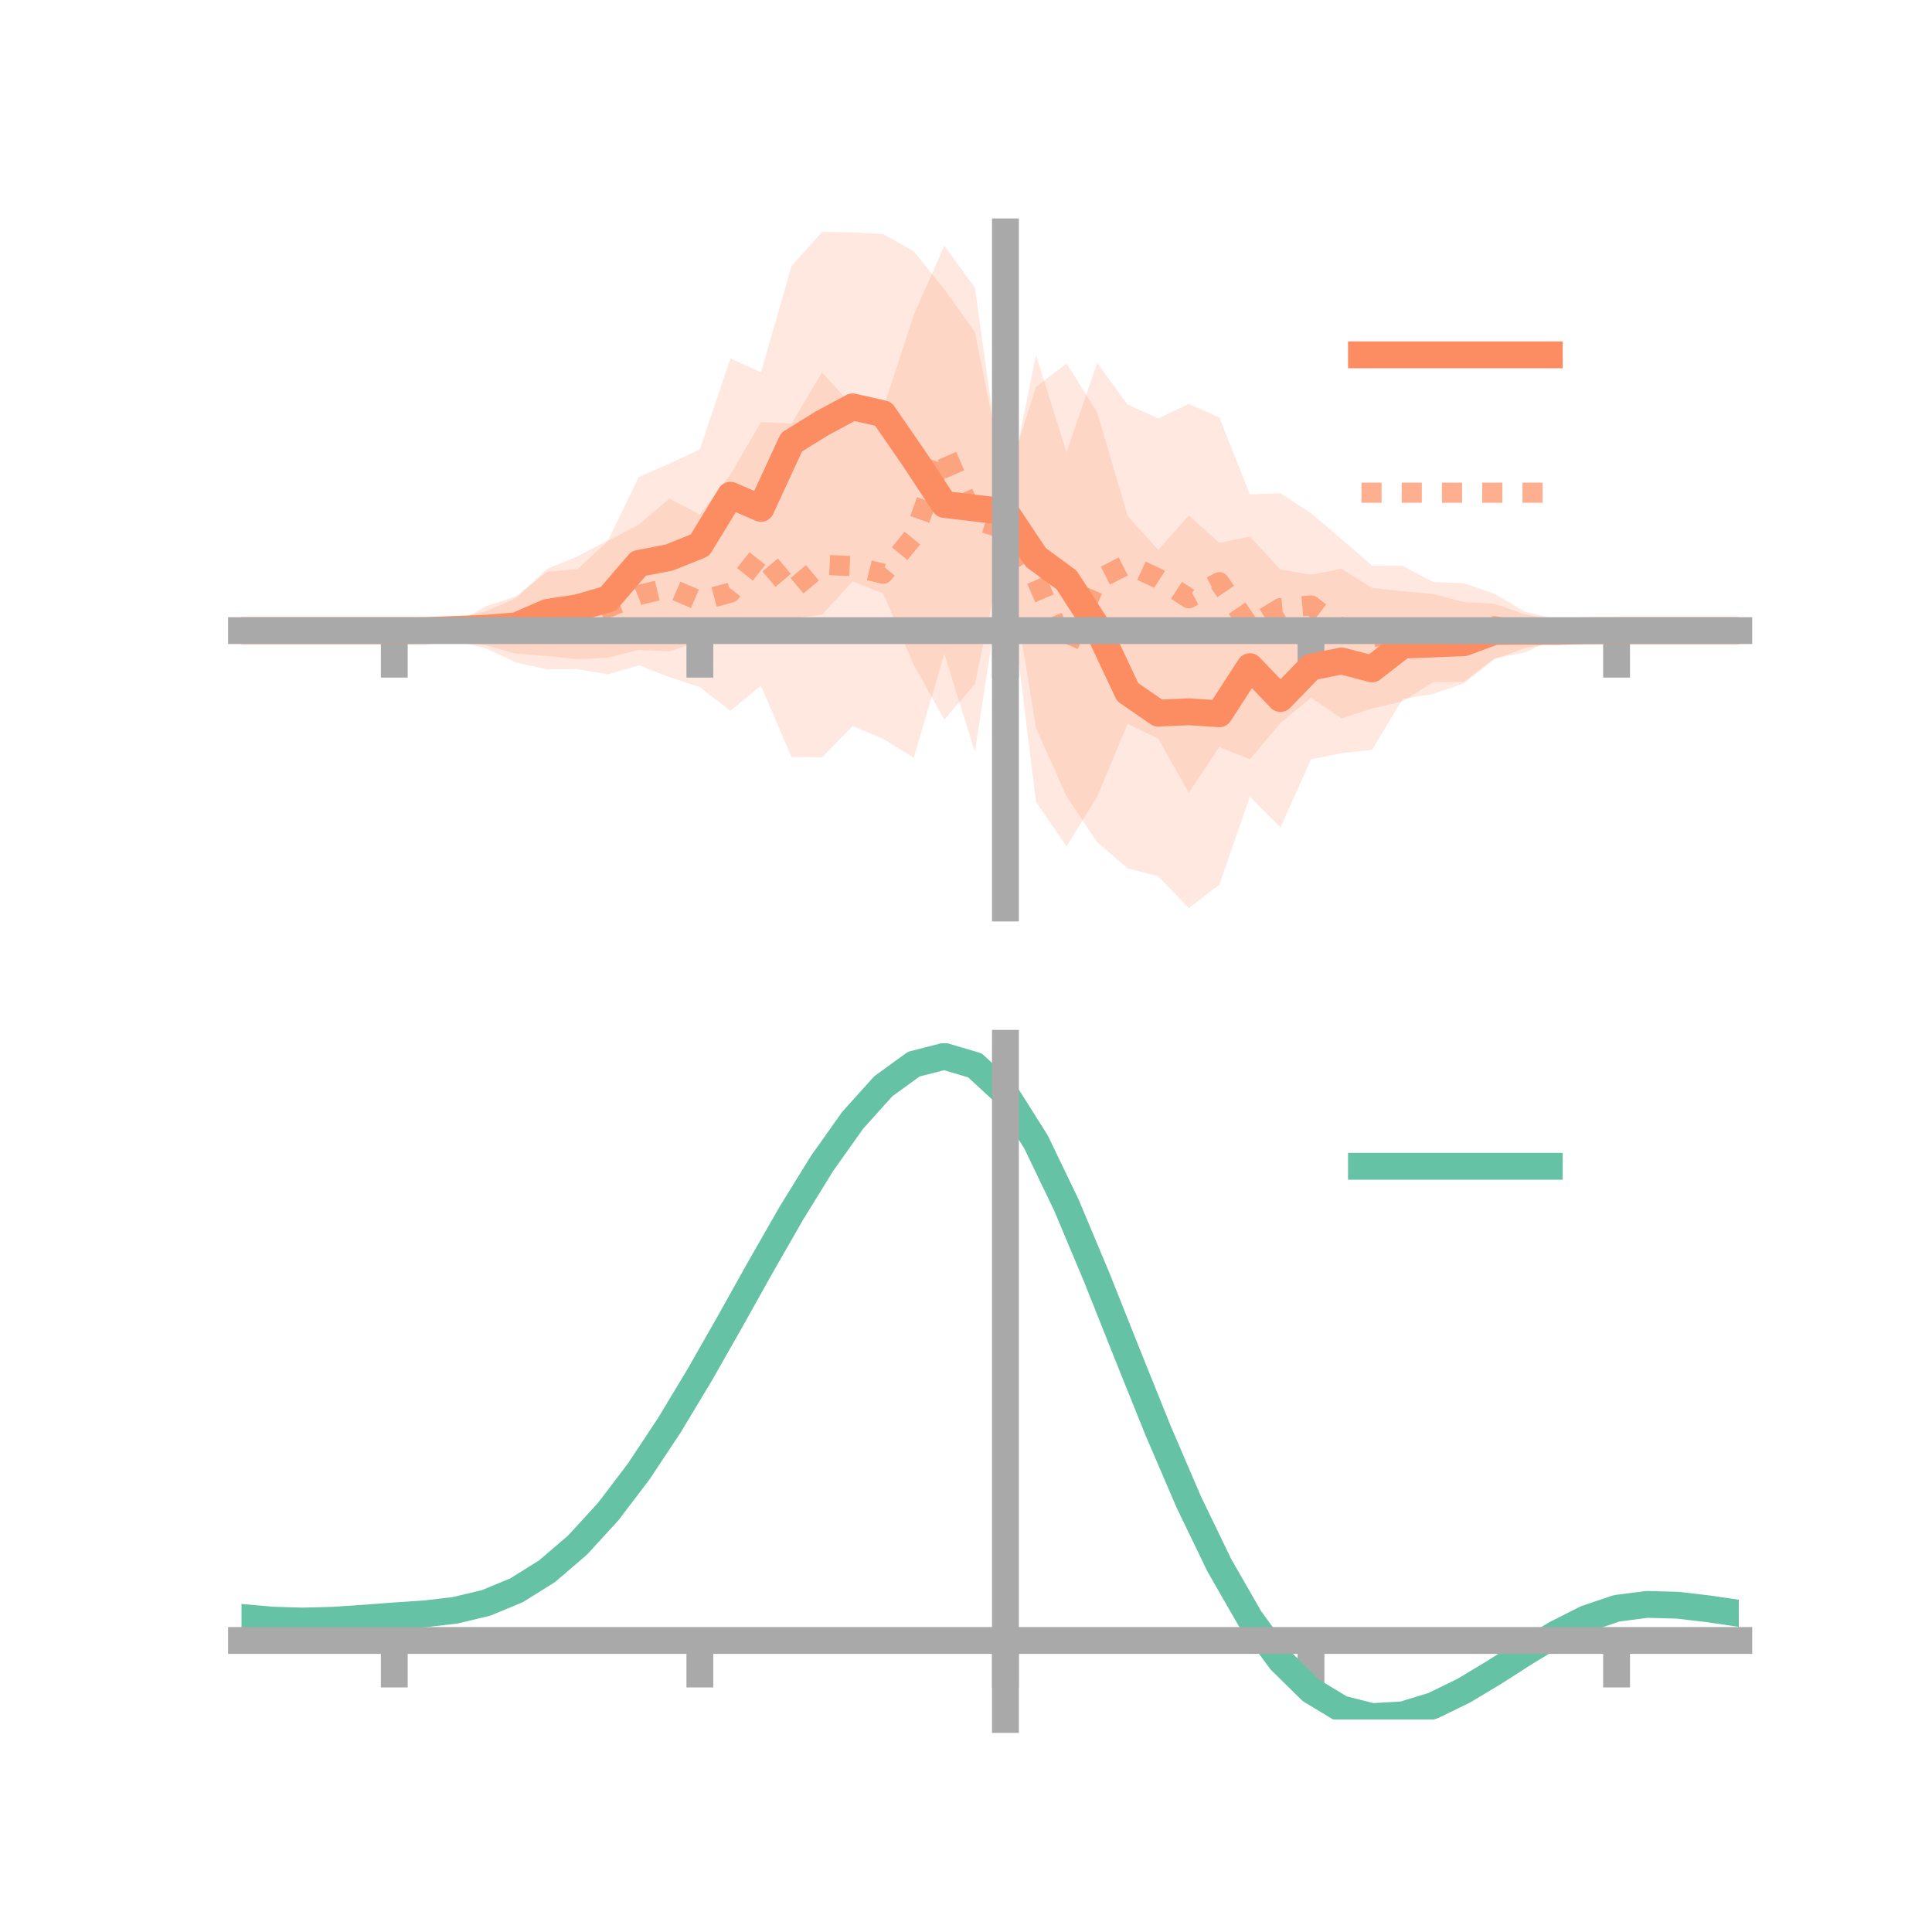 <?xml version="1.0" encoding="utf-8" standalone="no"?>
<!DOCTYPE svg PUBLIC "-//W3C//DTD SVG 1.1//EN"
  "http://www.w3.org/Graphics/SVG/1.1/DTD/svg11.dtd">
<!-- Created with matplotlib (https://matplotlib.org/) -->
<svg height="144pt" version="1.1" viewBox="0 0 144 144" width="144pt" xmlns="http://www.w3.org/2000/svg" xmlns:xlink="http://www.w3.org/1999/xlink">
 <defs>
  <style type="text/css">*{stroke-linecap:butt;stroke-linejoin:round;}</style>
 </defs>
 <g id="figure_1">
  <g id="patch_1">
   <path d="M 0 144 
L 144 144 
L 144 0 
L 0 0 
z
" style="fill:none;"/>
  </g>
  <g id="axes_1">
   <g id="patch_2">
    <path d="M 18 67.68 
L 129.6 67.68 
L 129.6 17.28 
L 18 17.28 
z
" style="fill:none;"/>
   </g>
   <g id="PolyCollection_1">
    <path clip-path="url(#p81382031b7)" d="M 18 47.005 
L 18 47.005 
L 20.278 47.005 
L 22.555 47.005 
L 24.833 47.005 
L 27.11 47.005 
L 29.388 47.005 
L 31.665 46.976 
L 33.943 46.091 
L 36.22 45.562 
L 38.498 44.562 
L 40.776 42.397 
L 43.053 41.458 
L 45.331 40.267 
L 47.608 35.551 
L 49.886 34.558 
L 52.163 33.493 
L 54.441 26.716 
L 56.718 27.747 
L 58.996 19.83 
L 61.273 17.28 
L 63.551 17.315 
L 65.829 17.447 
L 68.106 18.726 
L 70.384 21.559 
L 72.661 24.755 
L 74.939 36.004 
L 77.216 28.846 
L 79.494 27.088 
L 81.771 30.717 
L 84.049 38.452 
L 86.327 40.991 
L 88.604 38.424 
L 90.882 40.459 
L 93.159 40.001 
L 95.437 42.444 
L 97.714 42.841 
L 99.992 42.389 
L 102.269 43.822 
L 104.547 44.069 
L 106.824 44.273 
L 109.102 44.879 
L 111.38 44.993 
L 113.657 45.791 
L 115.935 46.255 
L 118.212 46.982 
L 120.49 47.005 
L 122.767 47.005 
L 125.045 47.005 
L 127.322 47.005 
L 129.6 47.005 
L 129.6 47.005 
L 129.6 47.005 
L 127.322 47.005 
L 125.045 47.005 
L 122.767 47.005 
L 120.49 47.005 
L 118.212 47.039 
L 115.935 47.87 
L 113.657 48.313 
L 111.38 49.137 
L 109.102 50.937 
L 106.824 51.724 
L 104.547 52.095 
L 102.269 55.885 
L 99.992 56.138 
L 97.714 56.598 
L 95.437 61.682 
L 93.159 59.376 
L 90.882 65.939 
L 88.604 67.68 
L 86.327 65.317 
L 84.049 64.72 
L 81.771 62.767 
L 79.494 59.363 
L 77.216 54.263 
L 74.939 40.272 
L 72.661 50.982 
L 70.384 53.636 
L 68.106 49.563 
L 65.829 44.237 
L 63.551 43.335 
L 61.273 45.813 
L 58.996 46.091 
L 56.718 48.04 
L 54.441 47.106 
L 52.163 47.785 
L 49.886 48.553 
L 47.608 48.439 
L 45.331 49.018 
L 43.053 49.132 
L 40.776 48.9 
L 38.498 48.723 
L 36.22 48.097 
L 33.943 47.733 
L 31.665 47.024 
L 29.388 47.005 
L 27.11 47.005 
L 24.833 47.005 
L 22.555 47.005 
L 20.278 47.005 
L 18 47.005 
z
" style="fill:#fc8d62;fill-opacity:0.2;"/>
   </g>
   <g id="PolyCollection_2">
    <path clip-path="url(#p81382031b7)" d="M 18 47.005 
L 18 47.005 
L 20.278 47.005 
L 22.555 47.005 
L 24.833 47.005 
L 27.11 47.005 
L 29.388 47.005 
L 31.665 46.971 
L 33.943 46.483 
L 36.22 45.186 
L 38.498 44.427 
L 40.776 42.617 
L 43.053 42.415 
L 45.331 40.302 
L 47.608 39.109 
L 49.886 37.159 
L 52.163 38.356 
L 54.441 35.368 
L 56.718 31.466 
L 58.996 31.571 
L 61.273 27.748 
L 63.551 30.269 
L 65.829 30.459 
L 68.106 23.476 
L 70.384 18.317 
L 72.661 21.443 
L 74.939 37.654 
L 77.216 26.475 
L 79.494 33.719 
L 81.771 27.052 
L 84.049 30.153 
L 86.327 31.188 
L 88.604 30.107 
L 90.882 31.116 
L 93.159 36.849 
L 95.437 36.765 
L 97.714 38.25 
L 99.992 40.188 
L 102.269 42.161 
L 104.547 42.175 
L 106.824 43.381 
L 109.102 43.466 
L 111.38 44.258 
L 113.657 45.592 
L 115.935 46.146 
L 118.212 46.979 
L 120.49 47.005 
L 122.767 47.005 
L 125.045 47.005 
L 127.322 47.005 
L 129.6 47.005 
L 129.6 47.005 
L 129.6 47.005 
L 127.322 47.005 
L 125.045 47.005 
L 122.767 47.005 
L 120.49 47.005 
L 118.212 47.045 
L 115.935 47.561 
L 113.657 48.634 
L 111.38 49.078 
L 109.102 50.821 
L 106.824 50.84 
L 104.547 52.279 
L 102.269 52.806 
L 99.992 53.544 
L 97.714 52.003 
L 95.437 53.883 
L 93.159 56.594 
L 90.882 55.681 
L 88.604 59.075 
L 86.327 55.058 
L 84.049 53.955 
L 81.771 59.381 
L 79.494 63.086 
L 77.216 59.763 
L 74.939 41.278 
L 72.661 56.037 
L 70.384 48.733 
L 68.106 56.484 
L 65.829 55.066 
L 63.551 54.123 
L 61.273 56.441 
L 58.996 56.426 
L 56.718 51.115 
L 54.441 52.981 
L 52.163 51.217 
L 49.886 50.462 
L 47.608 49.59 
L 45.331 50.264 
L 43.053 49.873 
L 40.776 49.888 
L 38.498 49.388 
L 36.22 48.335 
L 33.943 47.755 
L 31.665 47.027 
L 29.388 47.005 
L 27.11 47.005 
L 24.833 47.005 
L 22.555 47.005 
L 20.278 47.005 
L 18 47.005 
z
" style="fill:#fc8d62;fill-opacity:0.2;"/>
   </g>
   <g id="matplotlib.axis_1">
    <g id="xtick_1">
     <g id="line2d_1">
      <defs>
       <path d="M 0 0 
L 0 3.5 
" id="m30708c720c" style="stroke:#a9a9a9;stroke-width:2;"/>
      </defs>
      <g>
       <use style="fill:#a9a9a9;stroke:#a9a9a9;stroke-width:2;" x="29.388" xlink:href="#m30708c720c" y="47.005"/>
      </g>
     </g>
    </g>
    <g id="xtick_2">
     <g id="line2d_2">
      <g>
       <use style="fill:#a9a9a9;stroke:#a9a9a9;stroke-width:2;" x="52.163" xlink:href="#m30708c720c" y="47.005"/>
      </g>
     </g>
    </g>
    <g id="xtick_3">
     <g id="line2d_3">
      <g>
       <use style="fill:#a9a9a9;stroke:#a9a9a9;stroke-width:2;" x="74.939" xlink:href="#m30708c720c" y="47.005"/>
      </g>
     </g>
    </g>
    <g id="xtick_4">
     <g id="line2d_4">
      <g>
       <use style="fill:#a9a9a9;stroke:#a9a9a9;stroke-width:2;" x="97.714" xlink:href="#m30708c720c" y="47.005"/>
      </g>
     </g>
    </g>
    <g id="xtick_5">
     <g id="line2d_5">
      <g>
       <use style="fill:#a9a9a9;stroke:#a9a9a9;stroke-width:2;" x="120.49" xlink:href="#m30708c720c" y="47.005"/>
      </g>
     </g>
    </g>
   </g>
   <g id="matplotlib.axis_2"/>
   <g id="line2d_6">
    <path clip-path="url(#p81382031b7)" d="M 18 47.005 
L 20.278 47.005 
L 22.555 47.005 
L 24.833 47.005 
L 27.11 47.005 
L 29.388 47.005 
L 31.665 47 
L 33.943 46.912 
L 36.22 46.829 
L 38.498 46.642 
L 40.776 45.649 
L 43.053 45.295 
L 45.331 44.643 
L 47.608 41.995 
L 49.886 41.556 
L 52.163 40.639 
L 54.441 36.911 
L 56.718 37.893 
L 58.996 32.96 
L 61.273 31.547 
L 63.551 30.325 
L 65.829 30.842 
L 68.106 34.144 
L 70.384 37.598 
L 72.661 37.869 
L 74.939 38.138 
L 77.216 41.554 
L 79.494 43.225 
L 81.771 46.742 
L 84.049 51.586 
L 86.327 53.154 
L 88.604 53.052 
L 90.882 53.199 
L 93.159 49.689 
L 95.437 52.063 
L 97.714 49.719 
L 99.992 49.264 
L 102.269 49.854 
L 104.547 48.082 
L 106.824 47.998 
L 109.102 47.908 
L 111.38 47.065 
L 113.657 47.052 
L 115.935 47.062 
L 118.212 47.011 
L 120.49 47.005 
L 122.767 47.005 
L 125.045 47.005 
L 127.322 47.005 
L 129.6 47.005 
" style="fill:none;stroke:#fc8d62;stroke-linecap:square;stroke-width:2;"/>
   </g>
   <g id="line2d_7">
    <path clip-path="url(#p81382031b7)" d="M 18 47.005 
L 20.278 47.005 
L 22.555 47.005 
L 24.833 47.005 
L 27.11 47.005 
L 29.388 47.005 
L 31.665 46.999 
L 33.943 47.119 
L 36.22 46.76 
L 38.498 46.907 
L 40.776 46.253 
L 43.053 46.144 
L 45.331 45.283 
L 47.608 44.349 
L 49.886 43.811 
L 52.163 44.787 
L 54.441 44.174 
L 56.718 41.291 
L 58.996 43.999 
L 61.273 42.095 
L 63.551 42.196 
L 65.829 42.762 
L 68.106 39.98 
L 70.384 33.525 
L 72.661 38.74 
L 74.939 39.466 
L 77.216 43.119 
L 79.494 48.402 
L 81.771 43.217 
L 84.049 42.054 
L 86.327 43.123 
L 88.604 44.591 
L 90.882 43.398 
L 93.159 46.721 
L 95.437 45.324 
L 97.714 45.127 
L 99.992 46.866 
L 102.269 47.484 
L 104.547 47.227 
L 106.824 47.111 
L 109.102 47.143 
L 111.38 46.668 
L 113.657 47.113 
L 115.935 46.854 
L 118.212 47.012 
L 120.49 47.005 
L 122.767 47.005 
L 125.045 47.005 
L 127.322 47.005 
L 129.6 47.005 
" style="fill:none;stroke:#fc8d62;stroke-dasharray:1.5,1.5;stroke-dashoffset:0;stroke-opacity:0.7;stroke-width:1.5;"/>
   </g>
   <g id="patch_3">
    <path d="M 74.939 67.68 
L 74.939 17.28 
" style="fill:none;stroke:#a9a9a9;stroke-linecap:square;stroke-linejoin:miter;stroke-width:2;"/>
   </g>
   <g id="patch_4">
    <path d="M 129.6 67.68 
L 129.6 17.28 
" style="fill:none;"/>
   </g>
   <g id="patch_5">
    <path d="M 18 47.005 
L 129.6 47.005 
" style="fill:none;stroke:#a9a9a9;stroke-linecap:square;stroke-linejoin:miter;stroke-width:2;"/>
   </g>
   <g id="patch_6">
    <path d="M 18 17.28 
L 129.6 17.28 
" style="fill:none;"/>
   </g>
   <g id="legend_1">
    <g id="line2d_8">
     <path d="M 101.475 26.449 
L 115.475 26.449 
" style="fill:none;stroke:#fc8d62;stroke-linecap:square;stroke-width:2;"/>
    </g>
    <g id="line2d_9"/>
    <g id="text_1">
     <!--   -->
     <g transform="translate(121.075 28.899)scale(0.07 -0.07)">
      <defs>
       <path id="DejaVuSans-32"/>
      </defs>
      <use xlink:href="#DejaVuSans-32"/>
     </g>
    </g>
    <g id="line2d_10">
     <path d="M 101.475 36.724 
L 115.475 36.724 
" style="fill:none;stroke:#fc8d62;stroke-dasharray:1.5,1.5;stroke-dashoffset:0;stroke-opacity:0.7;stroke-width:1.5;"/>
    </g>
    <g id="line2d_11"/>
    <g id="text_2">
     <!--   -->
     <g transform="translate(121.075 39.174)scale(0.07 -0.07)">
      <use xlink:href="#DejaVuSans-32"/>
     </g>
    </g>
   </g>
  </g>
  <g id="axes_2">
   <g id="patch_7">
    <path d="M 18 128.16 
L 129.6 128.16 
L 129.6 77.76 
L 18 77.76 
z
" style="fill:none;"/>
   </g>
   <g id="PolyCollection_3">
    <path clip-path="url(#p420e5ac5b7)" d="M 18 120.591 
L 18 120.512 
L 20.278 120.724 
L 22.555 120.794 
L 24.833 120.726 
L 27.11 120.566 
L 29.388 120.384 
L 31.665 120.226 
L 33.943 119.952 
L 36.22 119.401 
L 38.498 118.448 
L 40.776 117.002 
L 43.053 115.011 
L 45.331 112.466 
L 47.608 109.4 
L 49.886 105.88 
L 52.163 102.005 
L 54.441 97.906 
L 56.718 93.737 
L 58.996 89.672 
L 61.273 85.901 
L 63.551 82.623 
L 65.829 80.04 
L 68.106 78.354 
L 70.384 77.76 
L 72.661 78.445 
L 74.939 80.577 
L 77.216 84.236 
L 79.494 89.042 
L 81.771 94.555 
L 84.049 100.366 
L 86.327 106.116 
L 88.604 111.507 
L 90.882 116.303 
L 93.159 120.336 
L 95.437 123.503 
L 97.714 125.768 
L 99.992 127.152 
L 102.269 127.729 
L 104.547 127.608 
L 106.824 126.925 
L 109.102 125.831 
L 111.38 124.488 
L 113.657 123.056 
L 115.935 121.695 
L 118.212 120.558 
L 120.49 119.794 
L 122.767 119.501 
L 125.045 119.57 
L 127.322 119.846 
L 129.6 120.195 
L 129.6 120.3 
L 129.6 120.3 
L 127.322 119.975 
L 125.045 119.718 
L 122.767 119.66 
L 120.49 119.959 
L 118.212 120.736 
L 115.935 121.905 
L 113.657 123.315 
L 111.38 124.8 
L 109.102 126.193 
L 106.824 127.324 
L 104.547 128.029 
L 102.269 128.16 
L 99.992 127.59 
L 97.714 126.224 
L 95.437 124.009 
L 93.159 120.932 
L 90.882 117.03 
L 88.604 112.395 
L 86.327 107.184 
L 84.049 101.62 
L 81.771 95.99 
L 79.494 90.643 
L 77.216 85.979 
L 74.939 82.428 
L 72.661 80.364 
L 70.384 79.703 
L 68.106 80.277 
L 65.829 81.901 
L 63.551 84.382 
L 61.273 87.525 
L 58.996 91.134 
L 56.718 95.017 
L 54.441 98.995 
L 52.163 102.902 
L 49.886 106.592 
L 47.608 109.946 
L 45.331 112.869 
L 43.053 115.302 
L 40.776 117.216 
L 38.498 118.617 
L 36.22 119.548 
L 33.943 120.085 
L 31.665 120.349 
L 29.388 120.496 
L 27.11 120.66 
L 24.833 120.801 
L 22.555 120.853 
L 20.278 120.784 
L 18 120.591 
z
" style="fill:#66c2a5;fill-opacity:0.2;"/>
   </g>
   <g id="matplotlib.axis_3">
    <g id="xtick_6">
     <g id="line2d_12">
      <g>
       <use style="fill:#a9a9a9;stroke:#a9a9a9;stroke-width:2;" x="29.388" xlink:href="#m30708c720c" y="122.271"/>
      </g>
     </g>
    </g>
    <g id="xtick_7">
     <g id="line2d_13">
      <g>
       <use style="fill:#a9a9a9;stroke:#a9a9a9;stroke-width:2;" x="52.163" xlink:href="#m30708c720c" y="122.271"/>
      </g>
     </g>
    </g>
    <g id="xtick_8">
     <g id="line2d_14">
      <g>
       <use style="fill:#a9a9a9;stroke:#a9a9a9;stroke-width:2;" x="74.939" xlink:href="#m30708c720c" y="122.271"/>
      </g>
     </g>
    </g>
    <g id="xtick_9">
     <g id="line2d_15">
      <g>
       <use style="fill:#a9a9a9;stroke:#a9a9a9;stroke-width:2;" x="97.714" xlink:href="#m30708c720c" y="122.271"/>
      </g>
     </g>
    </g>
    <g id="xtick_10">
     <g id="line2d_16">
      <g>
       <use style="fill:#a9a9a9;stroke:#a9a9a9;stroke-width:2;" x="120.49" xlink:href="#m30708c720c" y="122.271"/>
      </g>
     </g>
    </g>
   </g>
   <g id="matplotlib.axis_4"/>
   <g id="line2d_17">
    <path clip-path="url(#p420e5ac5b7)" d="M 18 120.551 
L 20.278 120.754 
L 22.555 120.824 
L 24.833 120.764 
L 27.11 120.613 
L 29.388 120.44 
L 31.665 120.288 
L 33.943 120.019 
L 36.22 119.475 
L 38.498 118.533 
L 40.776 117.109 
L 43.053 115.156 
L 45.331 112.668 
L 47.608 109.673 
L 49.886 106.236 
L 52.163 102.454 
L 54.441 98.451 
L 56.718 94.377 
L 58.996 90.403 
L 61.273 86.713 
L 63.551 83.503 
L 65.829 80.97 
L 68.106 79.315 
L 70.384 78.731 
L 72.661 79.404 
L 74.939 81.502 
L 77.216 85.108 
L 79.494 89.842 
L 81.771 95.272 
L 84.049 100.993 
L 86.327 106.65 
L 88.604 111.951 
L 90.882 116.666 
L 93.159 120.634 
L 95.437 123.756 
L 97.714 125.996 
L 99.992 127.371 
L 102.269 127.944 
L 104.547 127.819 
L 106.824 127.124 
L 109.102 126.012 
L 111.38 124.644 
L 113.657 123.185 
L 115.935 121.8 
L 118.212 120.647 
L 120.49 119.876 
L 122.767 119.581 
L 125.045 119.644 
L 127.322 119.911 
L 129.6 120.247 
" style="fill:none;stroke:#66c2a5;stroke-linecap:square;stroke-width:2;"/>
   </g>
   <g id="patch_8">
    <path d="M 74.939 128.16 
L 74.939 77.76 
" style="fill:none;stroke:#a9a9a9;stroke-linecap:square;stroke-linejoin:miter;stroke-width:2;"/>
   </g>
   <g id="patch_9">
    <path d="M 129.6 128.16 
L 129.6 77.76 
" style="fill:none;"/>
   </g>
   <g id="patch_10">
    <path d="M 18 122.271 
L 129.6 122.271 
" style="fill:none;stroke:#a9a9a9;stroke-linecap:square;stroke-linejoin:miter;stroke-width:2;"/>
   </g>
   <g id="patch_11">
    <path d="M 18 77.76 
L 129.6 77.76 
" style="fill:none;"/>
   </g>
   <g id="legend_2">
    <g id="line2d_18">
     <path d="M 101.475 86.929 
L 115.475 86.929 
" style="fill:none;stroke:#66c2a5;stroke-linecap:square;stroke-width:2;"/>
    </g>
    <g id="line2d_19"/>
    <g id="text_3">
     <!--   -->
     <g transform="translate(121.075 89.379)scale(0.07 -0.07)">
      <use xlink:href="#DejaVuSans-32"/>
     </g>
    </g>
   </g>
  </g>
 </g>
 <defs>
  <clipPath id="p81382031b7">
   <rect height="50.4" width="111.6" x="18" y="17.28"/>
  </clipPath>
  <clipPath id="p420e5ac5b7">
   <rect height="50.4" width="111.6" x="18" y="77.76"/>
  </clipPath>
 </defs>
</svg>

